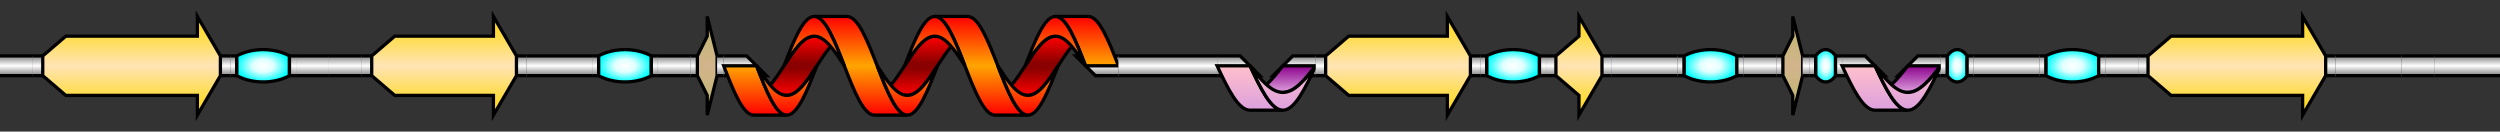 <?xml version="1.0" standalone="no"?>
<!DOCTYPE svg PUBLIC "-//W3C//DTD SVG 1.1//EN"
"http://www.w3.org/Graphics/SVG/1.1/DTD/svg11.dtd">
<svg width="760" height="40" version="1.1" xmlns="http://www.w3.org/2000/svg">
  <rect width="100%" height="100%" fill="#333333" stroke="none"/>
  <defs>
  <linearGradient id="GradCoil" x1="0" x2="0" y1="0" y2="1">
    <stop offset="0%" stop-color="grey"/>
    <stop offset="50%" stop-color="white"/>
    <stop offset="100%" stop-color="grey"/>
  </linearGradient>
  <radialGradient id="GradTurn">
    <stop offset="0%" stop-color="white"/>
    <stop offset="40%" stop-color="lightcyan"/>
    <stop offset="100%" stop-color="cyan"/>
  </radialGradient>
  <linearGradient id="GradSheet" x1="0" x2="0" y1="0" y2="1">
    <stop offset="0%" stop-color="gold"/>
    <stop offset="50%" stop-color="moccasin"/>
    <stop offset="100%" stop-color="gold"/>
  </linearGradient>
  <linearGradient id="GradBridge" x1="0" x2="0" y1="0" y2="1">
    <stop offset="0%" stop-color="darkkhaki"/>
    <stop offset="50%" stop-color="tan"/>
    <stop offset="100%" stop-color="darkkhaki"/>
  </linearGradient>
  <linearGradient id="GradHelixUF_H" x1="0" x2="0" y1="0" y2="1">
    <stop offset="0%" stop-color="red"/>
    <stop offset="100%" stop-color="orange"/>
  </linearGradient>
  <linearGradient id="GradHelixLF_H" x1="0" x2="0" y1="0" y2="1">
    <stop offset="0%" stop-color="orange"/>
    <stop offset="100%" stop-color="red"/>
  </linearGradient>
  <linearGradient id="GradHelixUB_H" x1="0" x2="0" y1="0" y2="1">
    <stop offset="0%" stop-color="red"/>
    <stop offset="100%" stop-color="darkred"/>
  </linearGradient>
  <linearGradient id="GradHelixLB_H" x1="0" x2="0" y1="0" y2="1">
    <stop offset="0%" stop-color="darkred"/>
    <stop offset="100%" stop-color="red"/>
  </linearGradient>
  <linearGradient id="GradHelixFF_H" x1="0" x2="0" y1="0" y2="1">
    <stop offset="0%" stop-color="red"/>
    <stop offset="50%" stop-color="orange"/>
    <stop offset="100%" stop-color="red"/>
  </linearGradient>
  <linearGradient id="GradHelixFB_H" x1="0" x2="0" y1="0" y2="1">
    <stop offset="0%" stop-color="red"/>
    <stop offset="45%" stop-color="darkred"/>
    <stop offset="55%" stop-color="darkred"/>
    <stop offset="100%" stop-color="red"/>
  </linearGradient>
  <linearGradient id="GradHelixUF_G" x1="0" x2="0" y1="0" y2="1">
    <stop offset="0%" stop-color="plum"/>
    <stop offset="100%" stop-color="pink"/>
  </linearGradient>
  <linearGradient id="GradHelixLF_G" x1="0" x2="0" y1="0" y2="1">
    <stop offset="0%" stop-color="pink"/>
    <stop offset="100%" stop-color="plum"/>
  </linearGradient>
  <linearGradient id="GradHelixUB_G" x1="0" x2="0" y1="0" y2="1">
    <stop offset="0%" stop-color="plum"/>
    <stop offset="100%" stop-color="darkmagenta"/>
  </linearGradient>
  <linearGradient id="GradHelixLB_G" x1="0" x2="0" y1="0" y2="1">
    <stop offset="0%" stop-color="darkmagenta"/>
    <stop offset="100%" stop-color="plum"/>
  </linearGradient>
  <linearGradient id="GradHelixFF_G" x1="0" x2="0" y1="0" y2="1">
    <stop offset="0%" stop-color="plum"/>
    <stop offset="50%" stop-color="pink"/>
    <stop offset="100%" stop-color="plum"/>
  </linearGradient>
  <linearGradient id="GradHelixFB_G" x1="0" x2="0" y1="0" y2="1">
    <stop offset="0%" stop-color="plum"/>
    <stop offset="45%" stop-color="darkmagenta"/>
    <stop offset="55%" stop-color="darkmagenta"/>
    <stop offset="100%" stop-color="plum"/>
  </linearGradient>
  <linearGradient id="GradHelixUF_I" x1="0" x2="0" y1="0" y2="1">
    <stop offset="0%" stop-color="purple"/>
    <stop offset="100%" stop-color="violet"/>
  </linearGradient>
  <linearGradient id="GradHelixLF_I" x1="0" x2="0" y1="0" y2="1">
    <stop offset="0%" stop-color="violet"/>
    <stop offset="100%" stop-color="purple"/>
  </linearGradient>
  <linearGradient id="GradHelixUB_I" x1="0" x2="0" y1="0" y2="1">
    <stop offset="0%" stop-color="purple"/>
    <stop offset="100%" stop-color="indigo"/>
  </linearGradient>
  <linearGradient id="GradHelixLB_I" x1="0" x2="0" y1="0" y2="1">
    <stop offset="0%" stop-color="indigo"/>
    <stop offset="100%" stop-color="purple"/>
  </linearGradient>
  <linearGradient id="GradHelixFF_I" x1="0" x2="0" y1="0" y2="1">
    <stop offset="0%" stop-color="purple"/>
    <stop offset="50%" stop-color="violet"/>
    <stop offset="100%" stop-color="purple"/>
  </linearGradient>
  <linearGradient id="GradHelixFB_I" x1="0" x2="0" y1="0" y2="1">
    <stop offset="0%" stop-color="purple"/>
    <stop offset="45%" stop-color="indigo"/>
    <stop offset="55%" stop-color="indigo"/>
    <stop offset="100%" stop-color="purple"/>
  </linearGradient>
  </defs>
  <path d="M 0,17 h 10 v 6 h -10 z"
    style="fill:url(#GradCoil)" />
  <path d="M 0,17 h 10"
    style="stroke:#000000;stroke-width:1;stroke-linecap:butt;stroke-linejoin:miter;stroke-opacity:1" />
  <path d="M 0,23 h 10"
    style="stroke:#000000;stroke-width:1;stroke-linecap:butt;stroke-linejoin:miter;stroke-opacity:1" />
  <path d="M 10,17 h 3 v 6 h -3 z"
    style="fill:url(#GradCoil)" />
  <path d="M 10,17 h 3"
    style="stroke:#000000;stroke-width:1;stroke-linecap:butt;stroke-linejoin:miter;stroke-opacity:1" />
  <path d="M 10,23 h 3"
    style="stroke:#000000;stroke-width:1;stroke-linecap:butt;stroke-linejoin:miter;stroke-opacity:1" />
  <path d="M 67,17 h 3 v 6 h -3 z"
    style="fill:url(#GradCoil)" />
  <path d="M 67,17 h 3"
    style="stroke:#000000;stroke-width:1;stroke-linecap:butt;stroke-linejoin:miter;stroke-opacity:1" />
  <path d="M 67,23 h 3"
    style="stroke:#000000;stroke-width:1;stroke-linecap:butt;stroke-linejoin:miter;stroke-opacity:1" />
  <path d="M 13,17 l 7,-6 h 40 v -6 l 7,12 
    v 6 l -7,12 v -6 h -40 l -7,-6 z"
    style="fill:url(#GradSheet);stroke:#000000;stroke-width:1;stroke-linecap:butt;stroke-linejoin:miter;stroke-opacity:1" />
  <path d="M 70,17 h 2 v 6 h -2"
    style="fill:url(#GradCoil);stroke:#000000;stroke-width:1;stroke-linecap:butt;stroke-linejoin:miter;stroke-opacity:1" />
  <path d="M 72,17 a 12,7.5 0 0 1 16,0 v 6 a 12,7.5 0 0 1 -16,0 z"
style="fill:url(#GradTurn);stroke:#000000;stroke-width:1;stroke-linecap:butt;stroke-linejoin:miter;stroke-opacity:1" />
  <path d="M 90,17 h -2 v 6 h 2"
    style="fill:url(#GradCoil);stroke:#000000;stroke-width:1;stroke-linecap:butt;stroke-linejoin:miter;stroke-opacity:1" />
  <path d="M 90,17 h 10 v 6 h -10 z"
    style="fill:url(#GradCoil)" />
  <path d="M 90,17 h 10"
    style="stroke:#000000;stroke-width:1;stroke-linecap:butt;stroke-linejoin:miter;stroke-opacity:1" />
  <path d="M 90,23 h 10"
    style="stroke:#000000;stroke-width:1;stroke-linecap:butt;stroke-linejoin:miter;stroke-opacity:1" />
  <path d="M 100,17 h 10 v 6 h -10 z"
    style="fill:url(#GradCoil)" />
  <path d="M 100,17 h 10"
    style="stroke:#000000;stroke-width:1;stroke-linecap:butt;stroke-linejoin:miter;stroke-opacity:1" />
  <path d="M 100,23 h 10"
    style="stroke:#000000;stroke-width:1;stroke-linecap:butt;stroke-linejoin:miter;stroke-opacity:1" />
  <path d="M 110,17 h 3 v 6 h -3 z"
    style="fill:url(#GradCoil)" />
  <path d="M 110,17 h 3"
    style="stroke:#000000;stroke-width:1;stroke-linecap:butt;stroke-linejoin:miter;stroke-opacity:1" />
  <path d="M 110,23 h 3"
    style="stroke:#000000;stroke-width:1;stroke-linecap:butt;stroke-linejoin:miter;stroke-opacity:1" />
  <path d="M 157,17 h 3 v 6 h -3 z"
    style="fill:url(#GradCoil)" />
  <path d="M 157,17 h 3"
    style="stroke:#000000;stroke-width:1;stroke-linecap:butt;stroke-linejoin:miter;stroke-opacity:1" />
  <path d="M 157,23 h 3"
    style="stroke:#000000;stroke-width:1;stroke-linecap:butt;stroke-linejoin:miter;stroke-opacity:1" />
  <path d="M 113,17 l 7,-6 h 30 v -6 l 7,12 
    v 6 l -7,12 v -6 h -30 l -7,-6 z"
    style="fill:url(#GradSheet);stroke:#000000;stroke-width:1;stroke-linecap:butt;stroke-linejoin:miter;stroke-opacity:1" />
  <path d="M 160,17 h 20 v 6 h -20 z"
    style="fill:url(#GradCoil)" />
  <path d="M 160,17 h 20"
    style="stroke:#000000;stroke-width:1;stroke-linecap:butt;stroke-linejoin:miter;stroke-opacity:1" />
  <path d="M 160,23 h 20"
    style="stroke:#000000;stroke-width:1;stroke-linecap:butt;stroke-linejoin:miter;stroke-opacity:1" />
  <path d="M 180,17 h 2 v 6 h -2"
    style="fill:url(#GradCoil);stroke:#000000;stroke-width:1;stroke-linecap:butt;stroke-linejoin:miter;stroke-opacity:1" />
  <path d="M 182,17 a 12,7.5 0 0 1 16,0 v 6 a 12,7.5 0 0 1 -16,0 z"
style="fill:url(#GradTurn);stroke:#000000;stroke-width:1;stroke-linecap:butt;stroke-linejoin:miter;stroke-opacity:1" />
  <path d="M 200,17 h -2 v 6 h 2"
    style="fill:url(#GradCoil);stroke:#000000;stroke-width:1;stroke-linecap:butt;stroke-linejoin:miter;stroke-opacity:1" />
  <path d="M 200,17 h 10 v 6 h -10 z"
    style="fill:url(#GradCoil)" />
  <path d="M 200,17 h 10"
    style="stroke:#000000;stroke-width:1;stroke-linecap:butt;stroke-linejoin:miter;stroke-opacity:1" />
  <path d="M 200,23 h 10"
    style="stroke:#000000;stroke-width:1;stroke-linecap:butt;stroke-linejoin:miter;stroke-opacity:1" />
  <path d="M 210,17 h 2 v 6 h -2 z"
    style="fill:url(#GradCoil)" />
  <path d="M 210,17 h 2"
    style="stroke:#000000;stroke-width:1;stroke-linecap:butt;stroke-linejoin:miter;stroke-opacity:1" />
  <path d="M 210,23 h 2"
    style="stroke:#000000;stroke-width:1;stroke-linecap:butt;stroke-linejoin:miter;stroke-opacity:1" />
  <path d="M 212,17 l 3,-6 v -6 l 3,12 
    v 6 l -3,12 v -6 l -3,-6 z"
    style="fill:url(#GradBridge);stroke:#000000;stroke-width:1;stroke-linecap:butt;stroke-linejoin:miter;stroke-opacity:1" />
  <path d="M 218,17 h 2 v 6 h -2 z"
    style="fill:url(#GradCoil)" />
  <path d="M 218,17 h 2"
    style="stroke:#000000;stroke-width:1;stroke-linecap:butt;stroke-linejoin:miter;stroke-opacity:1" />
  <path d="M 218,23 h 2"
    style="stroke:#000000;stroke-width:1;stroke-linecap:butt;stroke-linejoin:miter;stroke-opacity:1" />
  <path d="M 220,17 h 7 l 6,6 h -13"
    style="fill:url(#GradCoil);stroke:#000000;stroke-width:1;stroke-linecap:butt;stroke-linejoin:miter;stroke-opacity:1" />
  <path d="M 340,17 h -13 l 6,6 h 7"
    style="fill:url(#GradCoil);stroke:#000000;stroke-width:1;stroke-linecap:butt;stroke-linejoin:miter;stroke-opacity:1" />
<path d="M 229.167,29 c 3.331,0 6.249,-4.5 9.167,-9 2.918,-4.5, 5.836,-9 9.167,-9 h 10 c -3.331,0 -6.249,4.5 -9.167,9 -2.918,4.5, -5.836,9 -9.167,9 z"
style="fill:url(#GradHelixFB_H);stroke:#000000;stroke-width:1;stroke-linecap:butt;stroke-linejoin:miter;stroke-opacity:1" />
<path d="M 265.833,29 c 3.331,0 6.249,-4.5 9.167,-9 2.918,-4.5, 5.836,-9 9.167,-9 h 10 c -3.331,0 -6.249,4.5 -9.167,9 -2.918,4.5, -5.836,9 -9.167,9 z"
style="fill:url(#GradHelixFB_H);stroke:#000000;stroke-width:1;stroke-linecap:butt;stroke-linejoin:miter;stroke-opacity:1" />
<path d="M 302.5,29 c 3.331,0 6.249,-4.5 9.167,-9 2.918,-4.5, 5.836,-9 9.167,-9 h 10 c -3.331,0 -6.249,4.5 -9.167,9 -2.918,4.5, -5.836,9 -9.167,9 z"
style="fill:url(#GradHelixFB_H);stroke:#000000;stroke-width:1;stroke-linecap:butt;stroke-linejoin:miter;stroke-opacity:1" />
<path d="M 247.5,5 c 3.331,0 6.249,7.5 9.167,15 2.918,7.5, 5.836,15 9.167,15 h 10 c -3.331,0 -6.249,-7.5 -9.167,-15 -2.918,-7.5, -5.836,-15 -9.167,-15 z"
style="fill:url(#GradHelixFF_H);stroke:#000000;stroke-width:1;stroke-linecap:butt;stroke-linejoin:miter;stroke-opacity:1" />
<path d="M 284.167,5 c 3.331,0 6.249,7.5 9.167,15 2.918,7.5, 5.836,15 9.167,15 h 10 c -3.331,0 -6.249,-7.5 -9.167,-15 -2.918,-7.5, -5.836,-15 -9.167,-15 z"
style="fill:url(#GradHelixFF_H);stroke:#000000;stroke-width:1;stroke-linecap:butt;stroke-linejoin:miter;stroke-opacity:1" />
<path d="M 220,20 c 2.918,7.5 5.836,15 9.167,15 h 10 c -3.331,0 -6.249,-7.5 -9.167,-15 z"
style="fill:url(#GradHelixLF_H);stroke:#000000;stroke-width:1;stroke-linecap:butt;stroke-linejoin:miter;stroke-opacity:1" />
<path d="M 330,20 c -2.918,-7.5 -5.836,-15 -9.167,-15 h 10 c 3.331,0 6.249,7.5 9.167,15 z"
style="fill:url(#GradHelixUF_H);stroke:#000000;stroke-width:1;stroke-linecap:butt;stroke-linejoin:miter;stroke-opacity:1" />
<path d="M 230,20 c 2.918,7.5 5.836,15 9.167,15 3.331,0 6.249,-7.5 9.167,-15 c -2.918,4.5 -5.836,9 -9.167,9 -3.331,0 -6.249,-4.5, -9.167,-9 z"
style="fill:url(#GradHelixLF_H);stroke:#000000;stroke-width:1;stroke-linecap:butt;stroke-linejoin:miter;stroke-opacity:1" />
<path d="M 238.333,20 c 2.918,-7.5 5.836,-15 9.167,-15 3.331,0 6.249,7.5 9.167,15 c -2.918,-4.5 -5.836,-9 -9.167,-9 -3.331,0 -6.249,4.5, -9.167,9 z"
style="fill:url(#GradHelixUF_H);stroke:#000000;stroke-width:1;stroke-linecap:butt;stroke-linejoin:miter;stroke-opacity:1" />
<path d="M 266.667,20 c 2.918,7.5 5.836,15 9.167,15 3.331,0 6.249,-7.5 9.167,-15 c -2.918,4.5 -5.836,9 -9.167,9 -3.331,0 -6.249,-4.5, -9.167,-9 z"
style="fill:url(#GradHelixLF_H);stroke:#000000;stroke-width:1;stroke-linecap:butt;stroke-linejoin:miter;stroke-opacity:1" />
<path d="M 275,20 c 2.918,-7.5 5.836,-15 9.167,-15 3.331,0 6.249,7.5 9.167,15 c -2.918,-4.5 -5.836,-9 -9.167,-9 -3.331,0 -6.249,4.5, -9.167,9 z"
style="fill:url(#GradHelixUF_H);stroke:#000000;stroke-width:1;stroke-linecap:butt;stroke-linejoin:miter;stroke-opacity:1" />
<path d="M 303.333,20 c 2.918,7.5 5.836,15 9.167,15 3.331,0 6.249,-7.5 9.167,-15 c -2.918,4.5 -5.836,9 -9.167,9 -3.331,0 -6.249,-4.5, -9.167,-9 z"
style="fill:url(#GradHelixLF_H);stroke:#000000;stroke-width:1;stroke-linecap:butt;stroke-linejoin:miter;stroke-opacity:1" />
<path d="M 311.667,20 c 2.918,-7.5 5.836,-15 9.167,-15 3.331,0 6.249,7.5 9.167,15 c -2.918,-4.5 -5.836,-9 -9.167,-9 -3.331,0 -6.249,4.5, -9.167,9 z"
style="fill:url(#GradHelixUF_H);stroke:#000000;stroke-width:1;stroke-linecap:butt;stroke-linejoin:miter;stroke-opacity:1" />
  <path d="M 340,17 h 30 v 6 h -30 z"
    style="fill:url(#GradCoil)" />
  <path d="M 340,17 h 30"
    style="stroke:#000000;stroke-width:1;stroke-linecap:butt;stroke-linejoin:miter;stroke-opacity:1" />
  <path d="M 340,23 h 30"
    style="stroke:#000000;stroke-width:1;stroke-linecap:butt;stroke-linejoin:miter;stroke-opacity:1" />
  <path d="M 370,17 h 7 l 6,6 h -13"
    style="fill:url(#GradCoil);stroke:#000000;stroke-width:1;stroke-linecap:butt;stroke-linejoin:miter;stroke-opacity:1" />
  <path d="M 400,17 h -7 l -6,6 h 13"
    style="fill:url(#GradCoil);stroke:#000000;stroke-width:1;stroke-linecap:butt;stroke-linejoin:miter;stroke-opacity:1" />
<path d="M 390,20 c -3.183,4.05 -6.366,8.1 -10,8.1 h 10 c 3.634,0 6.817,-4.05 10,-8.1 z"
style="fill:url(#GradHelixLB_G);stroke:#000000;stroke-width:1;stroke-linecap:butt;stroke-linejoin:miter;stroke-opacity:1" />
<path d="M 370,20 c 3.183,6.75 6.366,13.5 10,13.5 h 10 c -3.634,0 -6.817,-6.75 -10,-13.5 z"
style="fill:url(#GradHelixLF_G);stroke:#000000;stroke-width:1;stroke-linecap:butt;stroke-linejoin:miter;stroke-opacity:1" />
<path d="M 380,20 c 3.183,6.75 6.366,13.5 10,13.5 3.634,0 6.817,-6.75 10,-13.5 c -3.183,4.05 -6.366,8.1 -10,8.1 -3.634,0 -6.817,-4.05, -10,-8.1 z"
style="fill:url(#GradHelixLF_G);stroke:#000000;stroke-width:1;stroke-linecap:butt;stroke-linejoin:miter;stroke-opacity:1" />
  <path d="M 400,17 h 3 v 6 h -3 z"
    style="fill:url(#GradCoil)" />
  <path d="M 400,17 h 3"
    style="stroke:#000000;stroke-width:1;stroke-linecap:butt;stroke-linejoin:miter;stroke-opacity:1" />
  <path d="M 400,23 h 3"
    style="stroke:#000000;stroke-width:1;stroke-linecap:butt;stroke-linejoin:miter;stroke-opacity:1" />
  <path d="M 447,17 h 3 v 6 h -3 z"
    style="fill:url(#GradCoil)" />
  <path d="M 447,17 h 3"
    style="stroke:#000000;stroke-width:1;stroke-linecap:butt;stroke-linejoin:miter;stroke-opacity:1" />
  <path d="M 447,23 h 3"
    style="stroke:#000000;stroke-width:1;stroke-linecap:butt;stroke-linejoin:miter;stroke-opacity:1" />
  <path d="M 403,17 l 7,-6 h 30 v -6 l 7,12 
    v 6 l -7,12 v -6 h -30 l -7,-6 z"
    style="fill:url(#GradSheet);stroke:#000000;stroke-width:1;stroke-linecap:butt;stroke-linejoin:miter;stroke-opacity:1" />
  <path d="M 450,17 h 2 v 6 h -2"
    style="fill:url(#GradCoil);stroke:#000000;stroke-width:1;stroke-linecap:butt;stroke-linejoin:miter;stroke-opacity:1" />
  <path d="M 452,17 a 12,7.5 0 0 1 16,0 v 6 a 12,7.5 0 0 1 -16,0 z"
style="fill:url(#GradTurn);stroke:#000000;stroke-width:1;stroke-linecap:butt;stroke-linejoin:miter;stroke-opacity:1" />
  <path d="M 470,17 h -2 v 6 h 2"
    style="fill:url(#GradCoil);stroke:#000000;stroke-width:1;stroke-linecap:butt;stroke-linejoin:miter;stroke-opacity:1" />
  <path d="M 470,17 h 3 v 6 h -3 z"
    style="fill:url(#GradCoil)" />
  <path d="M 470,17 h 3"
    style="stroke:#000000;stroke-width:1;stroke-linecap:butt;stroke-linejoin:miter;stroke-opacity:1" />
  <path d="M 470,23 h 3"
    style="stroke:#000000;stroke-width:1;stroke-linecap:butt;stroke-linejoin:miter;stroke-opacity:1" />
  <path d="M 487,17 h 3 v 6 h -3 z"
    style="fill:url(#GradCoil)" />
  <path d="M 487,17 h 3"
    style="stroke:#000000;stroke-width:1;stroke-linecap:butt;stroke-linejoin:miter;stroke-opacity:1" />
  <path d="M 487,23 h 3"
    style="stroke:#000000;stroke-width:1;stroke-linecap:butt;stroke-linejoin:miter;stroke-opacity:1" />
  <path d="M 473,17 l 7,-6 h 0 v -6 l 7,12 
    v 6 l -7,12 v -6 h 0 l -7,-6 z"
    style="fill:url(#GradSheet);stroke:#000000;stroke-width:1;stroke-linecap:butt;stroke-linejoin:miter;stroke-opacity:1" />
  <path d="M 490,17 h 20 v 6 h -20 z"
    style="fill:url(#GradCoil)" />
  <path d="M 490,17 h 20"
    style="stroke:#000000;stroke-width:1;stroke-linecap:butt;stroke-linejoin:miter;stroke-opacity:1" />
  <path d="M 490,23 h 20"
    style="stroke:#000000;stroke-width:1;stroke-linecap:butt;stroke-linejoin:miter;stroke-opacity:1" />
  <path d="M 510,17 h 2 v 6 h -2"
    style="fill:url(#GradCoil);stroke:#000000;stroke-width:1;stroke-linecap:butt;stroke-linejoin:miter;stroke-opacity:1" />
  <path d="M 512,17 a 12,7.5 0 0 1 16,0 v 6 a 12,7.5 0 0 1 -16,0 z"
style="fill:url(#GradTurn);stroke:#000000;stroke-width:1;stroke-linecap:butt;stroke-linejoin:miter;stroke-opacity:1" />
  <path d="M 530,17 h -2 v 6 h 2"
    style="fill:url(#GradCoil);stroke:#000000;stroke-width:1;stroke-linecap:butt;stroke-linejoin:miter;stroke-opacity:1" />
  <path d="M 530,17 h 10 v 6 h -10 z"
    style="fill:url(#GradCoil)" />
  <path d="M 530,17 h 10"
    style="stroke:#000000;stroke-width:1;stroke-linecap:butt;stroke-linejoin:miter;stroke-opacity:1" />
  <path d="M 530,23 h 10"
    style="stroke:#000000;stroke-width:1;stroke-linecap:butt;stroke-linejoin:miter;stroke-opacity:1" />
  <path d="M 540,17 h 2 v 6 h -2 z"
    style="fill:url(#GradCoil)" />
  <path d="M 540,17 h 2"
    style="stroke:#000000;stroke-width:1;stroke-linecap:butt;stroke-linejoin:miter;stroke-opacity:1" />
  <path d="M 540,23 h 2"
    style="stroke:#000000;stroke-width:1;stroke-linecap:butt;stroke-linejoin:miter;stroke-opacity:1" />
  <path d="M 542,17 l 3,-6 v -6 l 3,12 
    v 6 l -3,12 v -6 l -3,-6 z"
    style="fill:url(#GradBridge);stroke:#000000;stroke-width:1;stroke-linecap:butt;stroke-linejoin:miter;stroke-opacity:1" />
  <path d="M 548,17 h 2 v 6 h -2 z"
    style="fill:url(#GradCoil)" />
  <path d="M 548,17 h 2"
    style="stroke:#000000;stroke-width:1;stroke-linecap:butt;stroke-linejoin:miter;stroke-opacity:1" />
  <path d="M 548,23 h 2"
    style="stroke:#000000;stroke-width:1;stroke-linecap:butt;stroke-linejoin:miter;stroke-opacity:1" />
  <path d="M 550,17 h 2 v 6 h -2"
    style="fill:url(#GradCoil);stroke:#000000;stroke-width:1;stroke-linecap:butt;stroke-linejoin:miter;stroke-opacity:1" />
  <path d="M 552,17 a 4.5,7.5 0 0 1 6,0 v 6 a 4.5,7.5 0 0 1 -6,0 z"
style="fill:url(#GradTurn);stroke:#000000;stroke-width:1;stroke-linecap:butt;stroke-linejoin:miter;stroke-opacity:1" />
  <path d="M 560,17 h -2 v 6 h 2"
    style="fill:url(#GradCoil);stroke:#000000;stroke-width:1;stroke-linecap:butt;stroke-linejoin:miter;stroke-opacity:1" />
  <path d="M 560,17 h 7 l 6,6 h -13"
    style="fill:url(#GradCoil);stroke:#000000;stroke-width:1;stroke-linecap:butt;stroke-linejoin:miter;stroke-opacity:1" />
  <path d="M 590,17 h -7 l -6,6 h 13"
    style="fill:url(#GradCoil);stroke:#000000;stroke-width:1;stroke-linecap:butt;stroke-linejoin:miter;stroke-opacity:1" />
<path d="M 580,20 c -3.183,4.05 -6.366,8.1 -10,8.1 h 10 c 3.634,0 6.817,-4.05 10,-8.1 z"
style="fill:url(#GradHelixLB_G);stroke:#000000;stroke-width:1;stroke-linecap:butt;stroke-linejoin:miter;stroke-opacity:1" />
<path d="M 560,20 c 3.183,6.75 6.366,13.5 10,13.5 h 10 c -3.634,0 -6.817,-6.75 -10,-13.5 z"
style="fill:url(#GradHelixLF_G);stroke:#000000;stroke-width:1;stroke-linecap:butt;stroke-linejoin:miter;stroke-opacity:1" />
<path d="M 570,20 c 3.183,6.75 6.366,13.5 10,13.5 3.634,0 6.817,-6.75 10,-13.5 c -3.183,4.05 -6.366,8.1 -10,8.1 -3.634,0 -6.817,-4.05, -10,-8.1 z"
style="fill:url(#GradHelixLF_G);stroke:#000000;stroke-width:1;stroke-linecap:butt;stroke-linejoin:miter;stroke-opacity:1" />
  <path d="M 590,17 h 2 v 6 h -2"
    style="fill:url(#GradCoil);stroke:#000000;stroke-width:1;stroke-linecap:butt;stroke-linejoin:miter;stroke-opacity:1" />
  <path d="M 592,17 a 4.5,7.5 0 0 1 6,0 v 6 a 4.5,7.5 0 0 1 -6,0 z"
style="fill:url(#GradTurn);stroke:#000000;stroke-width:1;stroke-linecap:butt;stroke-linejoin:miter;stroke-opacity:1" />
  <path d="M 600,17 h -2 v 6 h 2"
    style="fill:url(#GradCoil);stroke:#000000;stroke-width:1;stroke-linecap:butt;stroke-linejoin:miter;stroke-opacity:1" />
  <path d="M 600,17 h 20 v 6 h -20 z"
    style="fill:url(#GradCoil)" />
  <path d="M 600,17 h 20"
    style="stroke:#000000;stroke-width:1;stroke-linecap:butt;stroke-linejoin:miter;stroke-opacity:1" />
  <path d="M 600,23 h 20"
    style="stroke:#000000;stroke-width:1;stroke-linecap:butt;stroke-linejoin:miter;stroke-opacity:1" />
  <path d="M 620,17 h 2 v 6 h -2"
    style="fill:url(#GradCoil);stroke:#000000;stroke-width:1;stroke-linecap:butt;stroke-linejoin:miter;stroke-opacity:1" />
  <path d="M 622,17 a 12,7.5 0 0 1 16,0 v 6 a 12,7.5 0 0 1 -16,0 z"
style="fill:url(#GradTurn);stroke:#000000;stroke-width:1;stroke-linecap:butt;stroke-linejoin:miter;stroke-opacity:1" />
  <path d="M 640,17 h -2 v 6 h 2"
    style="fill:url(#GradCoil);stroke:#000000;stroke-width:1;stroke-linecap:butt;stroke-linejoin:miter;stroke-opacity:1" />
  <path d="M 640,17 h 10 v 6 h -10 z"
    style="fill:url(#GradCoil)" />
  <path d="M 640,17 h 10"
    style="stroke:#000000;stroke-width:1;stroke-linecap:butt;stroke-linejoin:miter;stroke-opacity:1" />
  <path d="M 640,23 h 10"
    style="stroke:#000000;stroke-width:1;stroke-linecap:butt;stroke-linejoin:miter;stroke-opacity:1" />
  <path d="M 650,17 h 3 v 6 h -3 z"
    style="fill:url(#GradCoil)" />
  <path d="M 650,17 h 3"
    style="stroke:#000000;stroke-width:1;stroke-linecap:butt;stroke-linejoin:miter;stroke-opacity:1" />
  <path d="M 650,23 h 3"
    style="stroke:#000000;stroke-width:1;stroke-linecap:butt;stroke-linejoin:miter;stroke-opacity:1" />
  <path d="M 707,17 h 3 v 6 h -3 z"
    style="fill:url(#GradCoil)" />
  <path d="M 707,17 h 3"
    style="stroke:#000000;stroke-width:1;stroke-linecap:butt;stroke-linejoin:miter;stroke-opacity:1" />
  <path d="M 707,23 h 3"
    style="stroke:#000000;stroke-width:1;stroke-linecap:butt;stroke-linejoin:miter;stroke-opacity:1" />
  <path d="M 653,17 l 7,-6 h 40 v -6 l 7,12 
    v 6 l -7,12 v -6 h -40 l -7,-6 z"
    style="fill:url(#GradSheet);stroke:#000000;stroke-width:1;stroke-linecap:butt;stroke-linejoin:miter;stroke-opacity:1" />
  <path d="M 710,17 h 20 v 6 h -20 z"
    style="fill:url(#GradCoil)" />
  <path d="M 710,17 h 20"
    style="stroke:#000000;stroke-width:1;stroke-linecap:butt;stroke-linejoin:miter;stroke-opacity:1" />
  <path d="M 710,23 h 20"
    style="stroke:#000000;stroke-width:1;stroke-linecap:butt;stroke-linejoin:miter;stroke-opacity:1" />
  <path d="M 730,17 h 10 v 6 h -10 z"
    style="fill:url(#GradCoil)" />
  <path d="M 730,17 h 10"
    style="stroke:#000000;stroke-width:1;stroke-linecap:butt;stroke-linejoin:miter;stroke-opacity:1" />
  <path d="M 730,23 h 10"
    style="stroke:#000000;stroke-width:1;stroke-linecap:butt;stroke-linejoin:miter;stroke-opacity:1" />
  <path d="M 740,17 h 20 v 6 h -20 z"
    style="fill:url(#GradCoil)" />
  <path d="M 740,17 h 20"
    style="stroke:#000000;stroke-width:1;stroke-linecap:butt;stroke-linejoin:miter;stroke-opacity:1" />
  <path d="M 740,23 h 20"
    style="stroke:#000000;stroke-width:1;stroke-linecap:butt;stroke-linejoin:miter;stroke-opacity:1" />
</svg>
